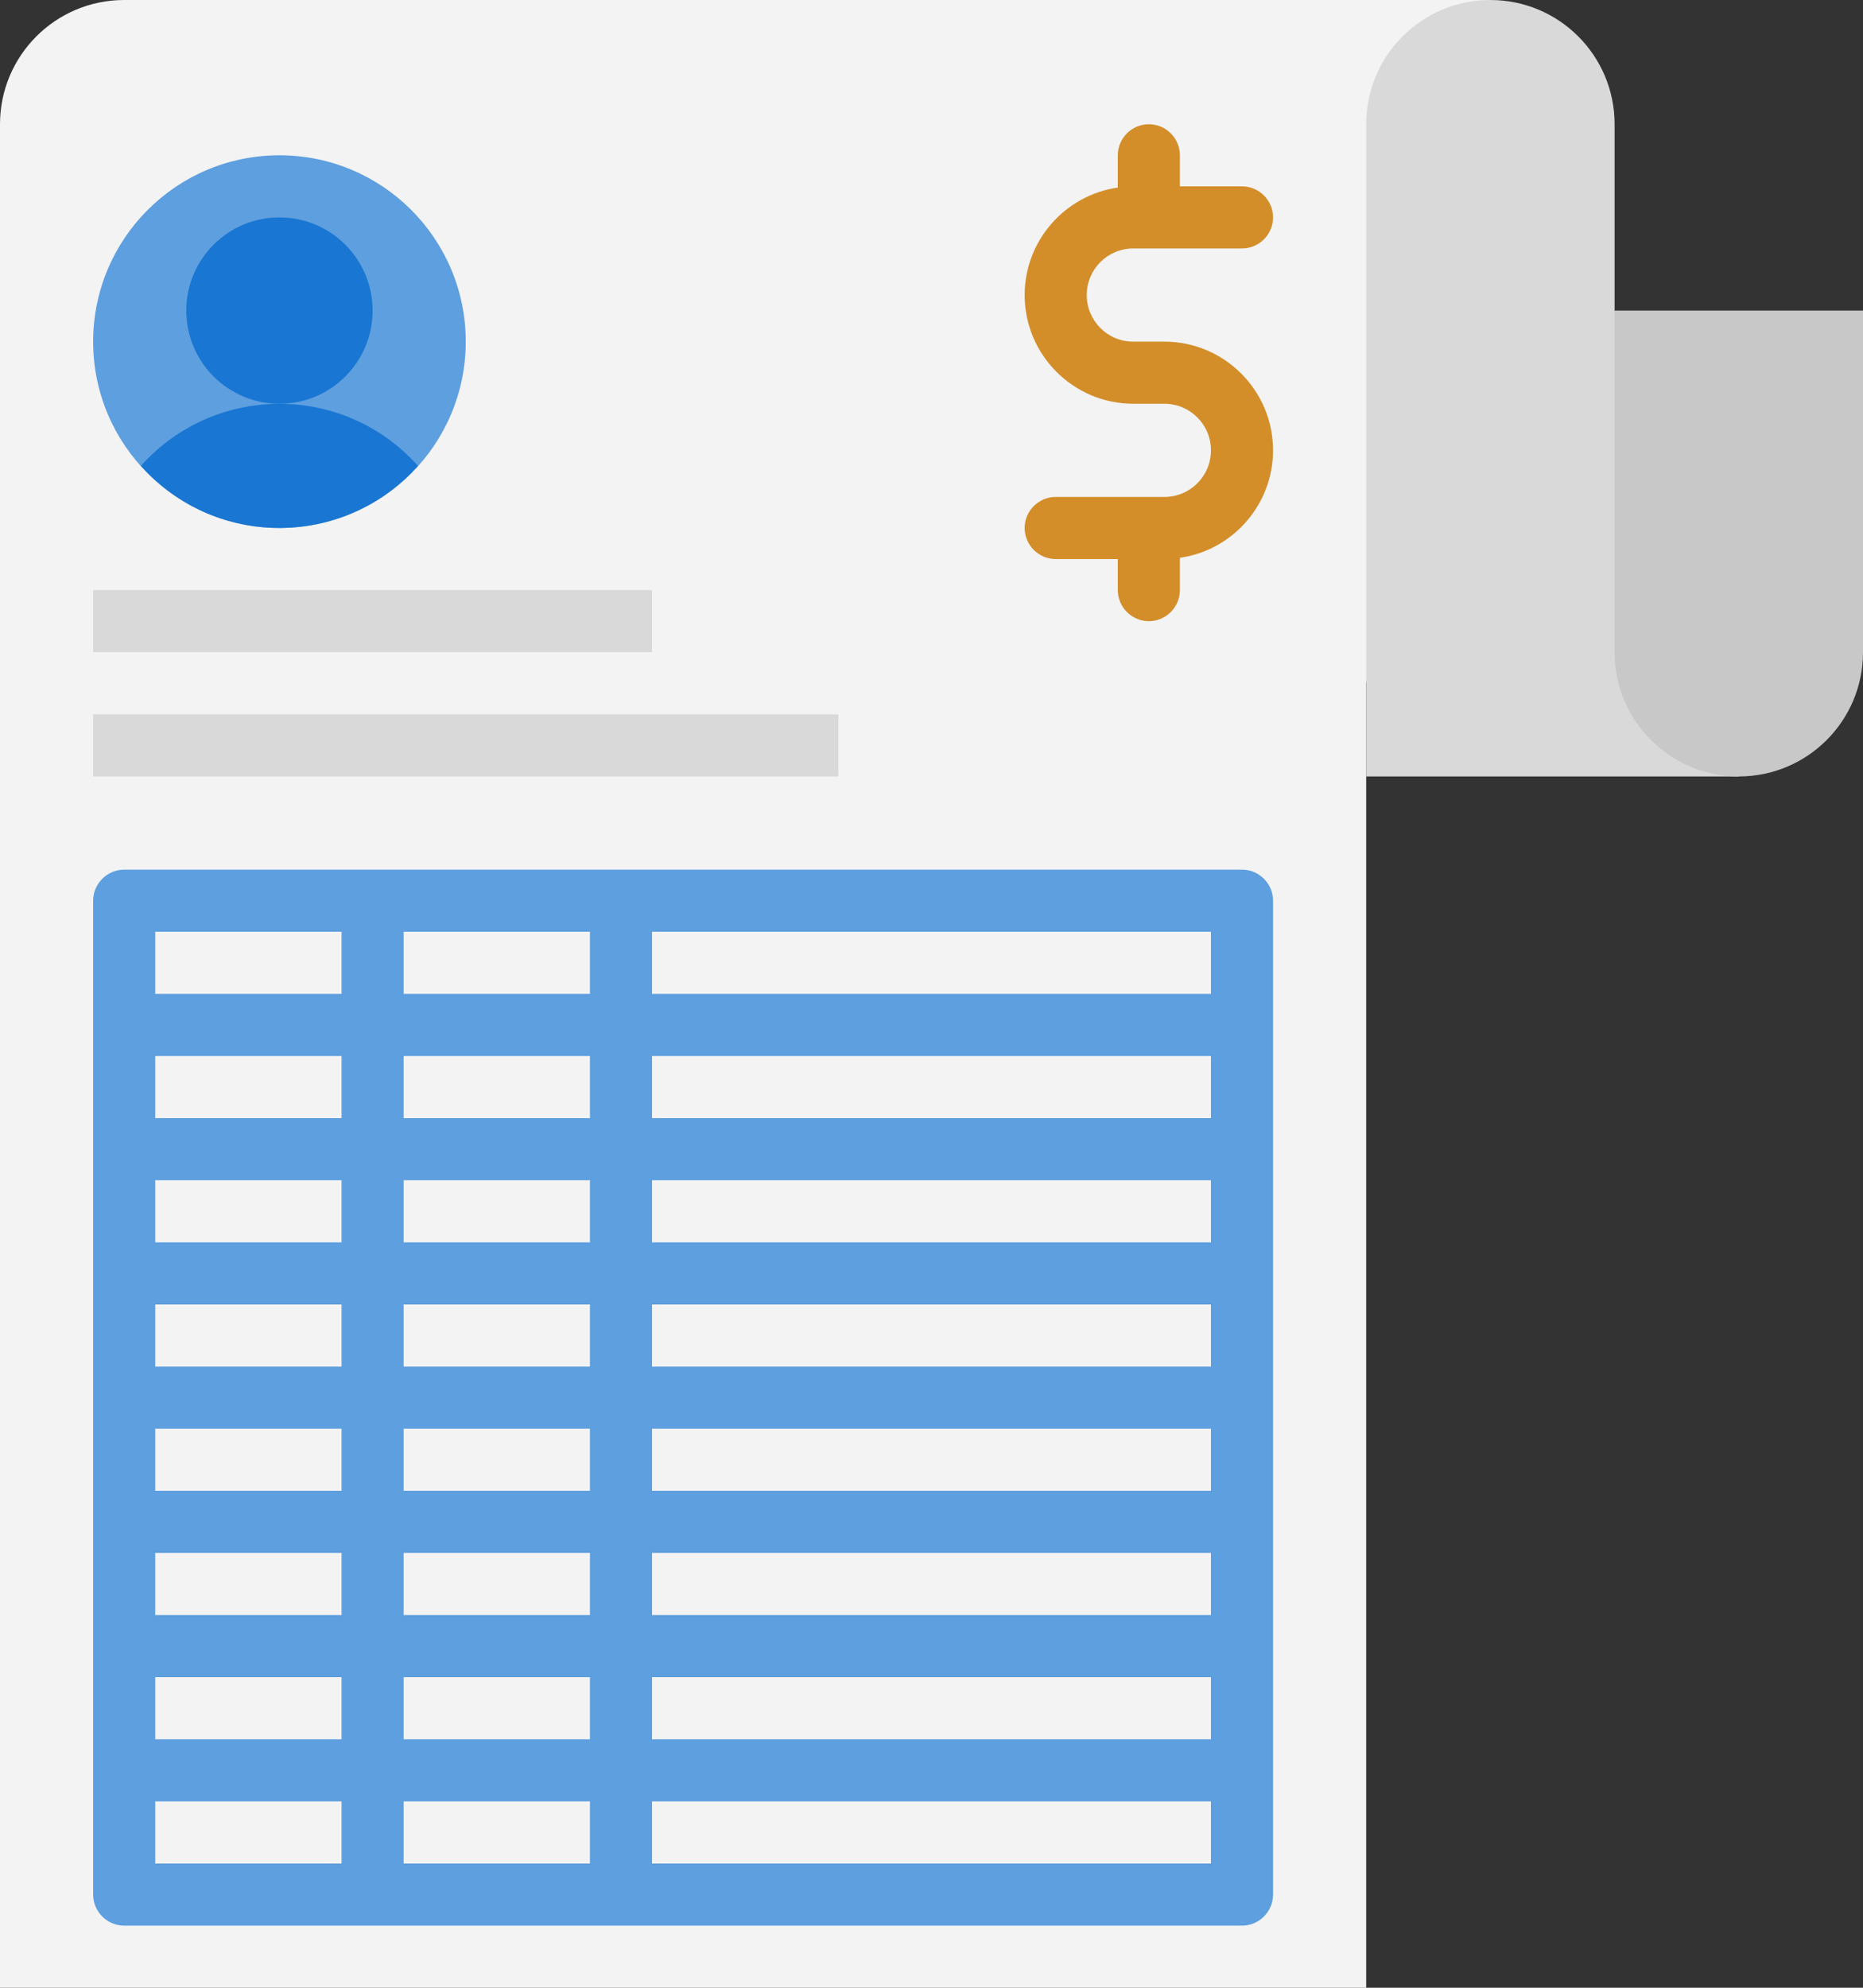 <?xml version="1.0" encoding="UTF-8"?><svg id="a" xmlns="http://www.w3.org/2000/svg" viewBox="0 0 60 64"><rect x="0" y="0" width="60" height="64" fill="#333333" stroke="none"/><defs><style>.b{fill:#5e9fdf;}.c{fill:#c8c8c8;}.d{fill:#d38e2a;}.e{fill:#f3f3f3;}.f{fill:#d9d9d9;}.g{fill:#1976d2;}</style></defs><path class="e" d="M44,22v42H0V4C0,1.79,1.79,0,4,0H48"/><path class="f" d="M56,25h-12V4c0-2.21,1.79-4,4-4s4,1.79,4,4v6"/><path class="c" d="M60,10h-8v11c0,2.21,1.79,4,4,4s4-1.79,4-4V10Z"/><circle class="b" cx="9" cy="11" r="6"/><g><path class="g" d="M13.46,15c-2.19,2.46-5.97,2.68-8.43,.49-.17-.15-.34-.32-.49-.49,2.19-2.46,5.97-2.68,8.43-.49,.17,.15,.34,.32,.49,.49Z"/><circle class="g" cx="9" cy="10" r="3"/></g><path class="d" d="M37,20c-.55,0-1-.45-1-1v-1h-2c-.55,0-1-.45-1-1s.45-1,1-1h3.5c.83,0,1.5-.67,1.5-1.5s-.67-1.5-1.5-1.5h-1c-1.93,0-3.5-1.57-3.5-3.5,0-1.76,1.31-3.22,3-3.46v-1.04c0-.55,.45-1,1-1s1,.45,1,1v1h2c.55,0,1,.45,1,1s-.45,1-1,1h-3.5c-.83,0-1.5,.67-1.5,1.5s.67,1.5,1.5,1.5h1c1.93,0,3.5,1.57,3.5,3.5,0,1.76-1.31,3.22-3,3.46v1.04c0,.55-.45,1-1,1Z"/><path class="f" d="M3,19H21v2H3v-2Zm0,4H27v2H3v-2Z"/><path class="b" d="M40,28H4c-.55,0-1,.45-1,1V61c0,.55,.45,1,1,1H40c.55,0,1-.45,1-1V29c0-.55-.45-1-1-1Zm-1,8H21v-2h18v2Zm0,4H21v-2h18v2Zm0,4H21v-2h18v2Zm0,4H21v-2h18v2Zm0,4H21v-2h18v2Zm-34-2h6v2H5v-2Zm0-4h6v2H5v-2Zm0-4h6v2H5v-2Zm0-4h6v2H5v-2Zm14,6h-6v-2h6v2Zm-6,2h6v2h-6v-2Zm6-6h-6v-2h6v2Zm-6,10h6v2h-6v-2Zm6-14h-6v-2h6v2Zm-8,0H5v-2h6v2Zm-6,18h6v2H5v-2Zm8,0h6v2h-6v-2Zm8,0h18v2H21v-2Zm18-22H21v-2h18v2Zm-20,0h-6v-2h6v2Zm-14-2h6v2H5v-2Zm0,28h6v2H5v-2Zm8,0h6v2h-6v-2Zm26,2H21v-2h18v2Z"/></svg>
